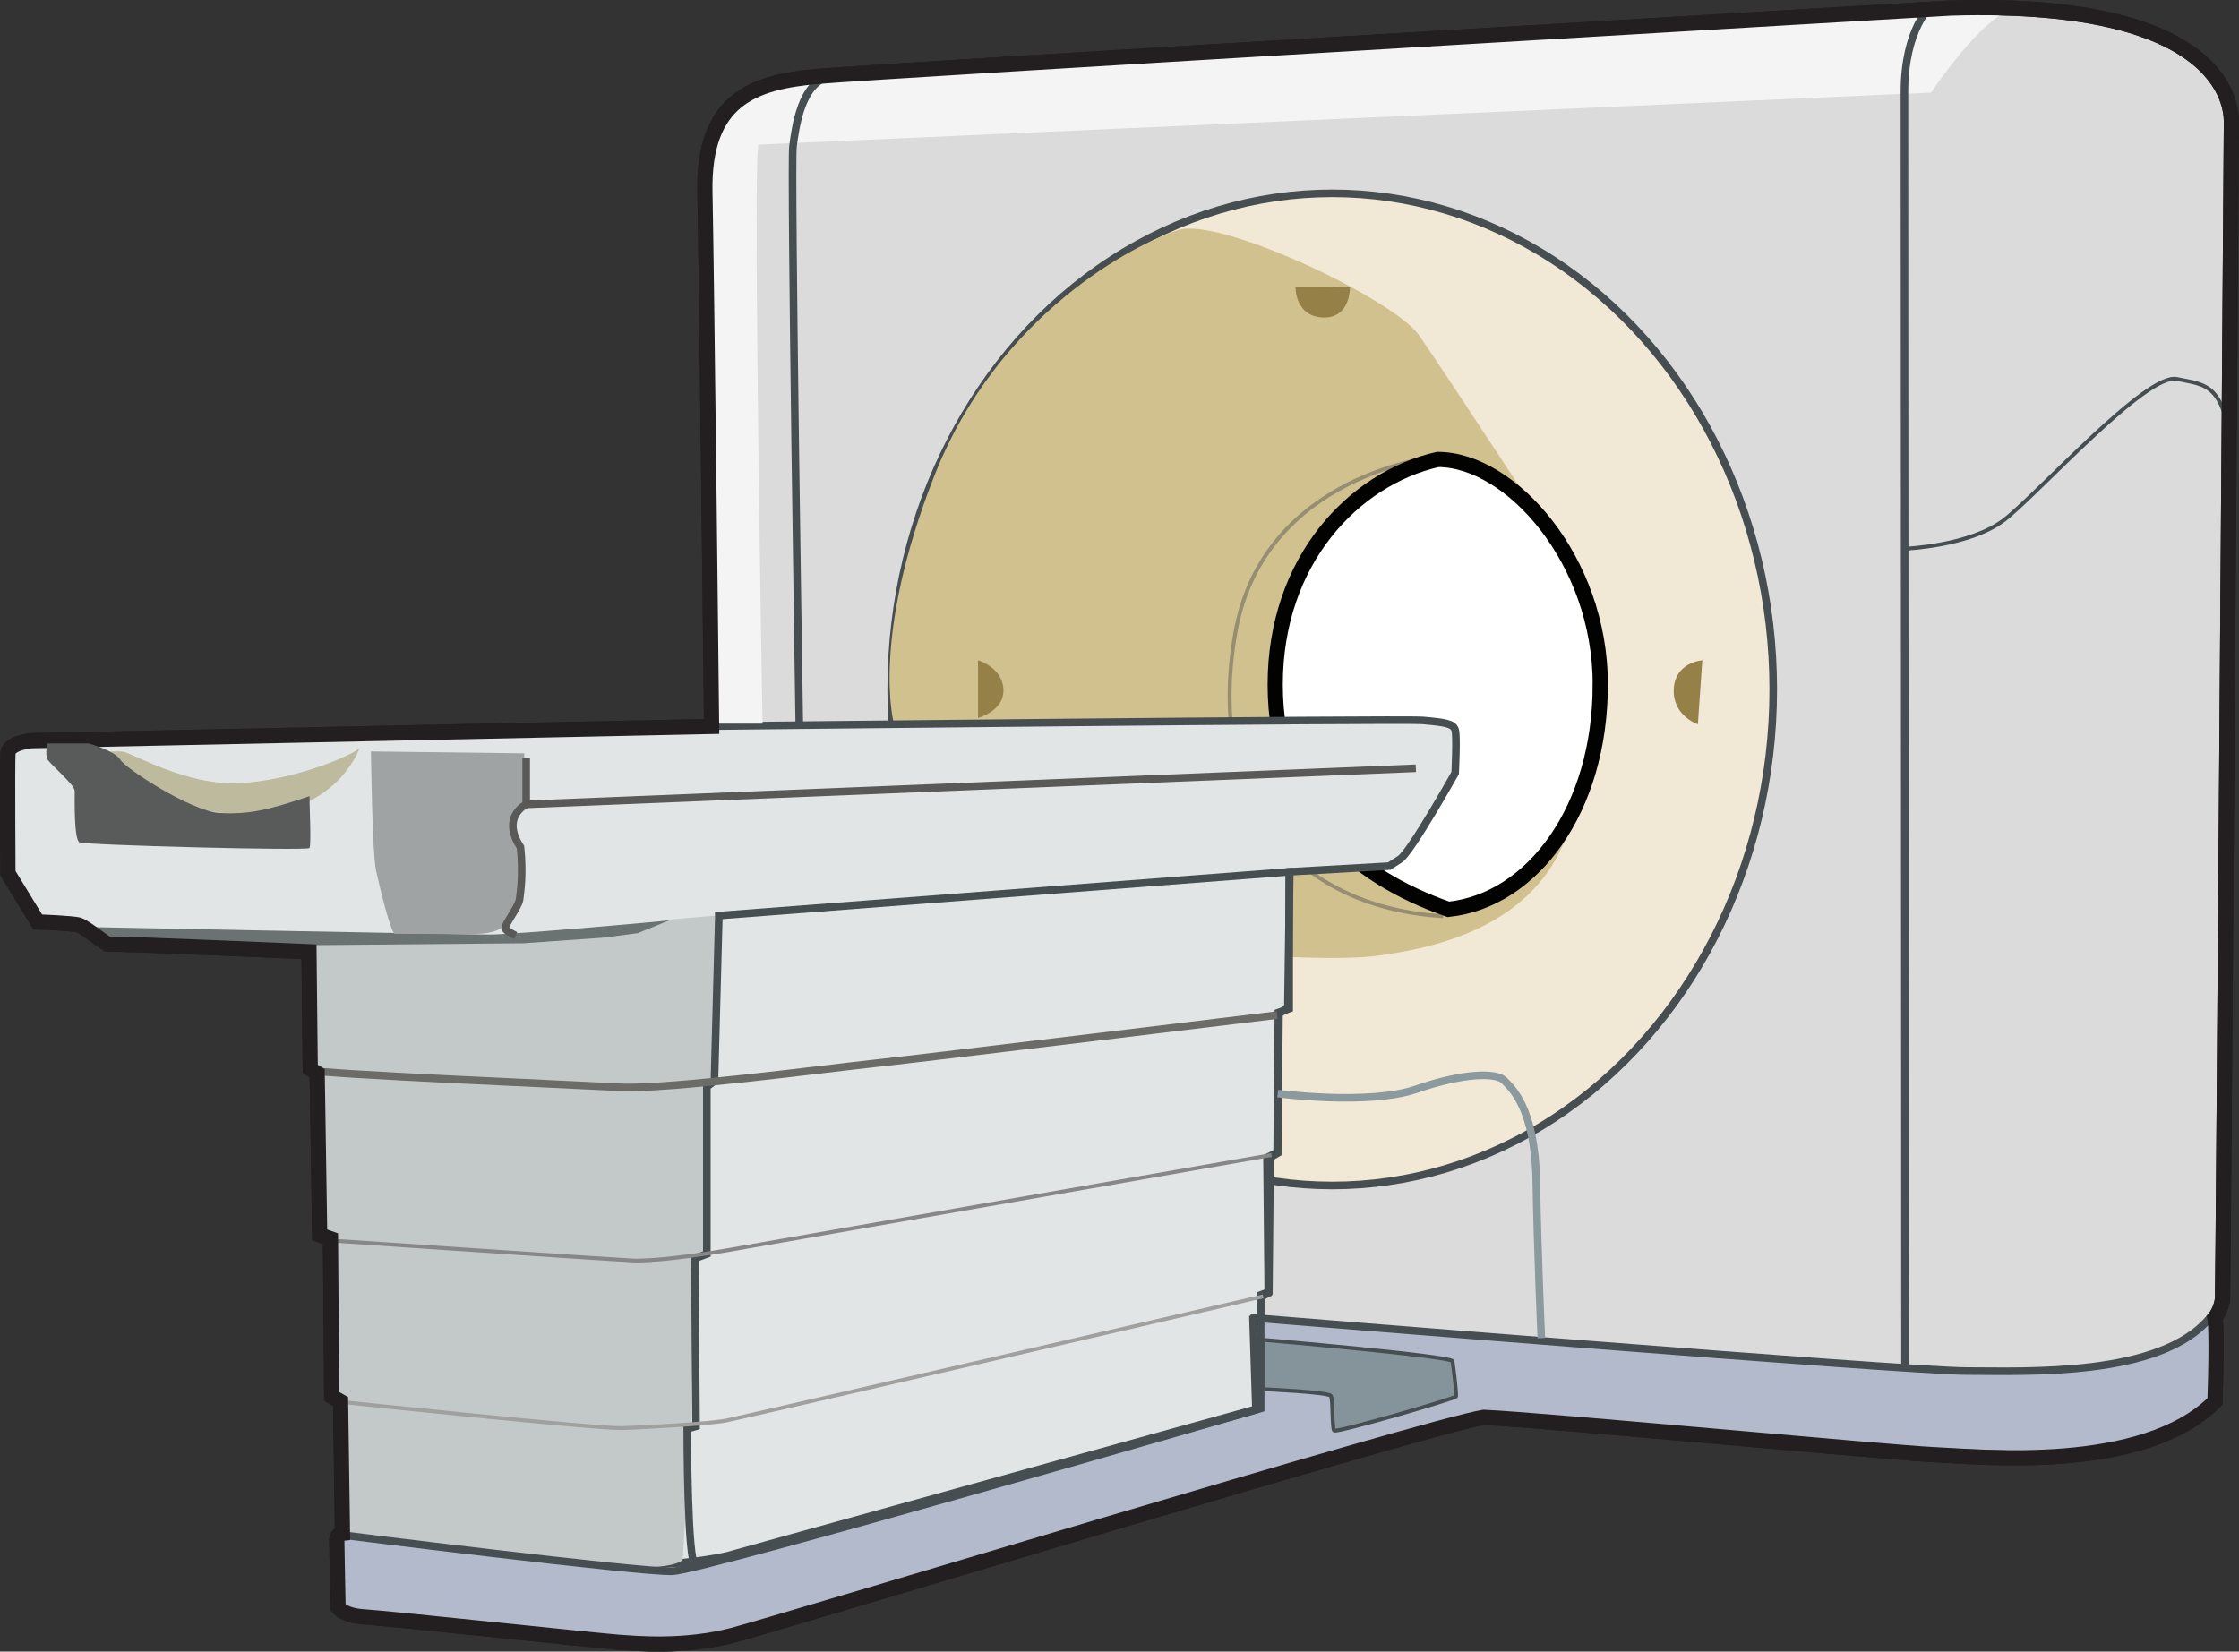 <?xml version='1.0' encoding='utf-8'?>
<ns0:svg xmlns:ns0="http://www.w3.org/2000/svg" id="MRI_machine" viewBox="0 0 409.64 302.24">
  <ns0:rect x="0" y="0" width="409.64" height="302.24" fill="#333333" stroke="none"/>
  <ns0:defs>
    <ns0:style>
      .cls-1 {
        fill: #c3c9c9;
      }

      .cls-2 {
        fill: #d1c18f;
      }

      .cls-3, .cls-4, .cls-5, .cls-6, .cls-7, .cls-8, .cls-9, .cls-10, .cls-11, .cls-12, .cls-13, .cls-14, .cls-15, .cls-16, .cls-17 {
        stroke-miterlimit: 10;
      }

      .cls-3, .cls-4, .cls-5, .cls-7, .cls-8, .cls-9, .cls-13, .cls-16, .cls-17 {
        fill: none;
      }

      .cls-3, .cls-5, .cls-6, .cls-9, .cls-10, .cls-11, .cls-13 {
        stroke-width: 1.39px;
      }

      .cls-3, .cls-6, .cls-10, .cls-11, .cls-12, .cls-16 {
        stroke: #464e51;
      }

      .cls-4 {
        stroke: #a0a09f;
      }

      .cls-4, .cls-7, .cls-12, .cls-16, .cls-17 {
        stroke-width: .7px;
      }

      .cls-18 {
        fill: #a0a3a3;
      }

      .cls-5 {
        stroke: #8b9a9e;
      }

      .cls-19 {
        fill: #beba9e;
      }

      .cls-6 {
        fill: #f2e8d6;
      }

      .cls-7 {
        stroke: #968d72;
      }

      .cls-8, .cls-14, .cls-15 {
        stroke-width: 2.78px;
      }

      .cls-8, .cls-15 {
        stroke: #231f20;
      }

      .cls-9 {
        stroke: #6b6b68;
      }

      .cls-10 {
        fill: #b2bacc;
      }

      .cls-20 {
        fill: #f4f4f4;
      }

      .cls-21 {
        fill: #6a7272;
      }

      .cls-11 {
        fill: #e1e5e5;
      }

      .cls-12 {
        fill: #84949a;
      }

      .cls-22 {
        fill: #595b5b;
      }

      .cls-13 {
        stroke: #595957;
      }

      .cls-14 {
        fill: #fff;
        stroke: #020200;
      }

      .cls-23 {
        fill: #958047;
      }

      .cls-15 {
        fill: #dbdbdb;
      }

      .cls-17 {
        stroke: #878787;
      }
    </ns0:style>
  </ns0:defs>
  <ns0:path class="cls-15" d="M356.95,1.47s-195.81,11.48-207.46,12.52c-11.65,1.04-20.87,4.17-20.52,21.22.35,17.04,1.22,97.73,1.22,97.73l-124.45,2.61s-4.17.35-4.29,2.32,0,21.91,0,21.91l5.45,8.93s6.49.23,7.54.58,4.41,3.01,5.22,3.48c2.09-.12,36.87,1.39,36.87,1.39l.23,21.45,1.27.81.46,29.56,1.97.7.23,28.87,1.62.93.35,24.11s-1.04.12-1.04,1.16.23,12.4.23,12.4c0,0,.93,1.51,4.87,1.74,3.94.23,43.13,4.41,46.49,4.64,3.36.23,11.94,1.04,20.87-1.28,8.93-2.32,126.71-38.14,137.38-39.88,10.78.46,74.43,6.49,82.54,6.84,8.12.35,38.03,3.48,51.24-9.74.46-13.45,0-15.3,0-15.3,0,0,1.28-1.62,1.39-3.71s1.62-213.55,1.62-214.94S409.29-.09,356.95,1.47Z" />
  <ns0:ellipse class="cls-6" cx="243.74" cy="126.16" rx="80.69" ry="90.78" />
  <ns0:path class="cls-2" d="M291.97,110.39s-27.71-42.43-32.35-49.04-36.4-21.68-44.05-19.25-32.92,15.19-44.63,44.98-7.42,45.21-7.42,45.21l67.12,42.55s14.72,1.05,21.8,0c7.07-1.05,28.98-4.06,34.66-23.54,5.68-19.48,4.87-40.93,4.87-40.93Z" />
  <ns0:path class="cls-7" d="M263.22,83.5s-32.08,3.01-37.21,32.35c-5.7,32.59,12.64,50.32,38.03,51.82" />
  <ns0:path class="cls-14" d="M292.78,125.29c0,22.76-12.35,39.47-27.78,41.12-17.39-6.09-31.69-18.36-31.69-41.12s14.43-37.74,29.74-41.21c13.39,0,29.74,18.45,29.74,41.21Z" />
  <ns0:path class="cls-11" d="M130.36,132.88s125.9-1.39,129.96-1.04,5.56.58,5.91,1.74,0,7.88,0,7.88c0,0-8.11,14.49-10.09,15.77l-1.97,1.27-18.2,1.04-.35,24.92-1.62,1.04-.23,25.51-1.39.81-.23,24.58-1.51.58-.12,20.7-97.61,27.07s-9.85,2.32-21.91,1.39c-12.06-.93-43.13-4.64-43.71-4.76s-3.94-.69-4.52-1.16c.12-2.09,0-23.42,0-23.42l-1.97-.7-.23-29.1-2.32-1.16v-29.45l-1.51-.81-.23-21.56-36.23-1.36-5.74-3.39-7.22-.61s-5.3-6.52-5.39-8.52c-.09-2-.52-22.17-.26-22.78.26-.61,1.04-1.83,3.74-2,2.7-.17,124.95-2.49,124.95-2.49Z" />
  <ns0:path class="cls-20" d="M138.82,26.46l214.47-9.51s9.28-13.91,15.07-15.3c-23.19.23-220.27,11.59-222.59,12.41-2.32.81-16.23,3.59-16,12.41.23,8.81,0,105.96,0,105.96h9.74s-1.86-105.91-.7-105.96Z" />
  <ns0:path class="cls-3" d="M353.3,1.07s-4.87,4.17-4.87,15.77.12,248.67.12,248.67" />
  <ns0:path class="cls-3" d="M146.24,133s-1.62-102.72-1.16-106.2,1.51-11.82,6.84-12.87" />
  <ns0:path class="cls-21" d="M15.24,169.63s69.68,1.39,74.31,1.39,31.88-2.43,33.5-2.67c-1.39,1.27-4.41,4.06-4.41,4.06,0,0-31.65,2.55-33.62,2.43-1.97-.12-65.04-1.62-65.04-1.62l-4.75-3.59Z" />
  <ns0:path class="cls-1" d="M122.94,168.24l8.11-.7-.58,29.79-1.33,2.03-.06,30.17-2.14.78-.53,29.97-1.51,25.16s-1.28,1.85-11.25,1.27c-9.97-.58-42.08-4.76-44.98-4.87-2.9-.11-5.45-1.39-5.56-2.09s-.81-22.84-.81-22.84l-1.28-1.27-.58-28.47-2.2-1.56v-29.1l-1.39-.7v-22.84l38.84-.35,14.84-1.04,6.14-.81,6.26-2.55Z" />
  <ns0:path class="cls-10" d="M229.25,241.16s119.64,9.74,130.54,9.74,35.48,1.16,44.52-9.74c1.16,1.86,1.16,3.94,1.16,3.94v11.13s-8.81,8.35-20.4,9.74c-11.59,1.39-71.41-2.08-112.92-6.49-33.16,9.04-137.26,39.42-139.12,40.11s-14.61,1.39-19.25,1.16-43.36-3.94-46.84-4.64c-3.48-.7-5.1-1.39-5.1-5.56v-9.74s55.42,6.96,61.21,6.73,106.73-29.55,106.73-29.55l-.54-16.82Z" />
  <ns0:path class="cls-12" d="M231.13,245.19s34.43,2.96,34.61,3.91c.17.96.77,6,.65,6.43-.13.43-21.86,6.69-22.3,6.26-.43-.43-.17-5.65-.61-6.35-.43-.7-12.35-1.22-12.35-1.22v-9.04Z" />
  <ns0:path class="cls-3" d="M131.52,167.55l104.34-8v25.04l-1.97.7-.23,25.62-1.85.93.23,24.81-1.39.7v20.4s-101.9,28.75-103.41,28.64-1.51-24.92-1.51-24.92l1.62-.46-.23-30.72,2.2-.81v-30.61l1.39-1.04.81-30.26Z" />
  <ns0:path class="cls-16" d="M348.46,100.42s12.02-.46,18.28-5.33c6.26-4.87,25.97-26.9,31.53-25.74,5.56,1.16,8.81.7,10.2,14.72" />
  <ns0:path class="cls-23" d="M237.02,52.54c.46-.23,9.97,0,9.97,0,0,0,.11,5.8-4.99,5.56-5.1-.23-4.98-5.56-4.98-5.56Z" />
  <ns0:path class="cls-23" d="M178.94,120.83v10.55s4.87-1.28,4.64-5.28c-.23-4-4.64-5.27-4.64-5.27Z" />
  <ns0:path class="cls-23" d="M311.45,120.83l-.81,11.71s-4.64-1.51-4.41-6.44c.23-4.93,5.22-5.27,5.22-5.27Z" />
  <ns0:path class="cls-18" d="M67.87,137.52s.23,18.55.93,21.8,2.78,11.71,3.48,11.59,9.97.11,14.72,0c4.75-.11,8.58-1.39,8.93-13.68-2.9-4.41-1.62-7.77,0-9.86-.12-4.64,0-9.51,0-9.51l-28.06-.35Z" />
  <ns0:path class="cls-5" d="M233.77,200.12s16.69,2.21,25.39-.81,14.61-3.02,16-1.62,5.68,5.1,5.91,18.43c.23,13.33.93,28.75.93,28.75" />
  <ns0:path class="cls-4" d="M62.77,256.59s46.37,4.87,50.89,4.75c4.52-.12,16.35-.81,19.24-1.39,2.9-.58,98.2-22.72,98.2-22.72" />
  <ns0:path class="cls-17" d="M60.63,227.02s51.47,3.48,55.13,3.65c3.65.17,11.48-.87,17.04-1.83,5.56-.96,99.82-17.48,99.82-17.48" />
  <ns0:path class="cls-13" d="M96.27,138.68v8.52s-4.7,2.26-1.04,7.83c.52,5.04,0,8.17-.17,9.56s-2.96,4.87-2.61,5.39c.35.52,1.9,1.22,1.9,1.22" />
  <ns0:line class="cls-13" x1="259.04" y1="140.59" x2="96.27" y2="147.2" />
  <ns0:path class="cls-9" d="M56.86,195.84c1.39.7,47.99,2.67,56.57,3.13,8.58.46,38.14-3.48,46.84-4.4,8.69-.93,73.39-8.81,73.39-8.81" />
  <ns0:path class="cls-8" d="M356.95,1.47s-195.81,11.48-207.46,12.52c-11.65,1.04-20.87,4.17-20.52,21.22.35,17.04,1.22,97.73,1.22,97.73l-124.45,2.61s-4.17.35-4.29,2.32,0,21.91,0,21.91l5.45,8.93s6.49.23,7.54.58,4.41,3.01,5.22,3.48c2.09-.12,36.87,1.39,36.87,1.39l.23,21.45,1.27.81.46,29.56,1.97.7.23,28.87,1.62.93.35,24.11s-1.04.12-1.04,1.16.23,12.4.23,12.4c0,0,.93,1.51,4.87,1.74,3.94.23,43.13,4.41,46.49,4.64,3.36.23,11.94,1.04,20.87-1.28,8.93-2.32,126.71-38.14,137.38-39.88,10.78.46,74.43,6.49,82.54,6.84,8.12.35,38.03,3.48,51.24-9.74.46-13.45,0-15.3,0-15.3,0,0,1.28-1.62,1.39-3.71s1.62-213.55,1.62-214.94S409.29-.09,356.95,1.47Z" />
  <ns0:path class="cls-19" d="M20.14,137.57s.78-.19,2.4,0c1.62.19,11.48,6.22,21.22,5.75s20.17-4.87,22.03-6.38c-1.04,2.55-6.59,13.8-24.45,11.88-17.87-1.91-21.2-11.26-21.2-11.26" />
  <ns0:path class="cls-22" d="M8.63,136.07s-.35,1.91,0,2.78c.35.87,5.04,4.7,5.04,5.91s-.17,8.87.87,9.39c1.04.52,41.74,1.57,42.08,1.04.35-.52,0-7.68,0-9.49-7.48,2.54-11.3,3.41-16.52,3.06-5.22-.35-17.22-8.17-18.09-9.74-.87-1.57-5.74-2.96-5.74-2.96h-7.65Z" />
</ns0:svg>